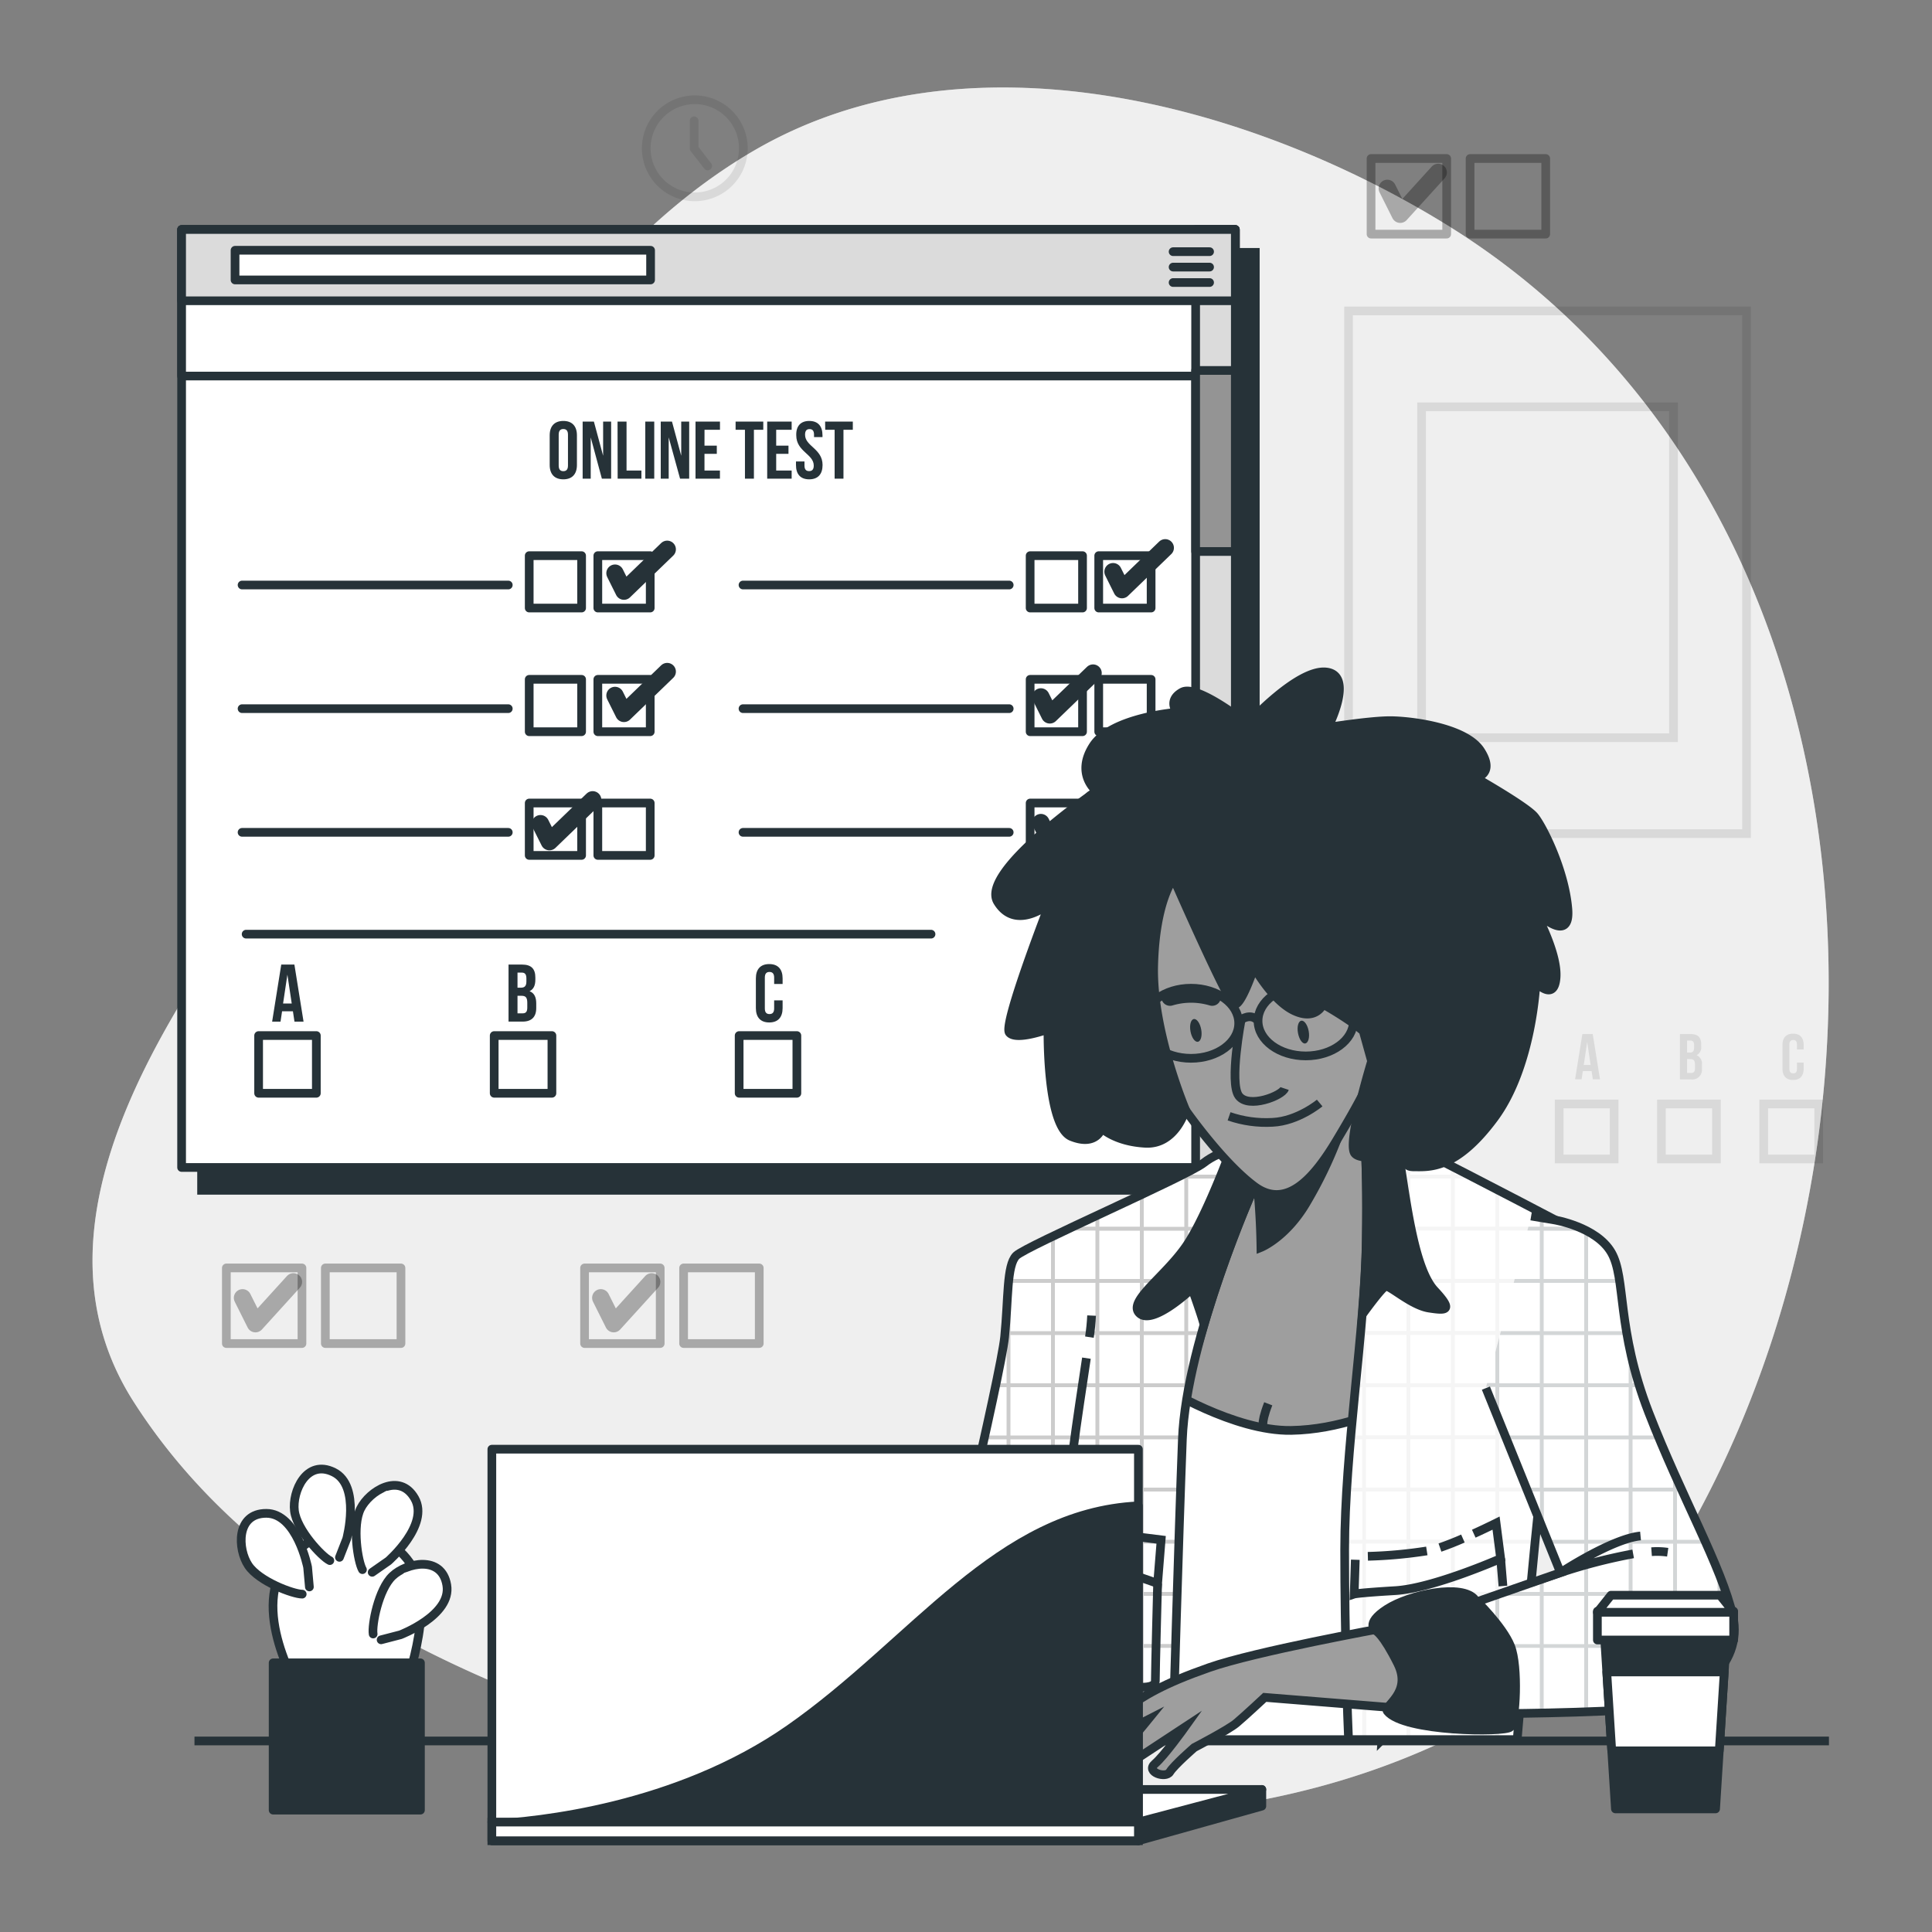 <svg width="222" height="222" fill="none" xmlns="http://www.w3.org/2000/svg"><rect width="100%" height="100%" fill="#808080" stroke="none"/><path d="M178.355 192.811a55.133 55.133 0 0 0 16.978-19.322c25.379-47.548 19.647-117.66-29.228-147.733C143.514 11.86 111 3.064 86.58 17.338c-19.802 11.575-31.941 33.371-41.985 53.2-6.309 12.49-11.508 25.894-19.287 37.563-10.088 15.131-21.192 35.342-9.981 52.924 15.278 23.95 44.133 34.886 70.298 42.087 28.39 7.81 60.313 8.92 86.536-6.318a82.4 82.4 0 0 0 6.194-3.983Z" fill="#C8C8C8"/><path opacity=".7" d="M178.355 192.811a55.133 55.133 0 0 0 16.978-19.322c25.379-47.548 19.647-117.66-29.228-147.733C143.514 11.86 111 3.064 86.58 17.338c-19.802 11.575-31.941 33.371-41.985 53.2-6.309 12.49-11.508 25.894-19.287 37.563-10.088 15.131-21.192 35.342-9.981 52.924 15.278 23.95 44.133 34.886 70.298 42.087 28.39 7.81 60.313 8.92 86.536-6.318a82.4 82.4 0 0 0 6.194-3.983Z" fill="#fff"/><g opacity=".3" stroke="#000" stroke-miterlimit="10"><path opacity=".3" d="M200.688 35.728h-45.732v60.06h45.732v-60.06Z"/><path opacity=".3" d="M192.296 46.748h-28.948v38.02h28.948v-38.02Z"/></g><path d="M144.242 28.998H23.163v107.776h121.079V28.998Z" fill="#263238" stroke="#263238" stroke-miterlimit="10"/><path d="M141.946 26.373H20.868V134.15h121.078V26.374Z" fill="#fff" stroke="#263238" stroke-linecap="round" stroke-linejoin="round"/><path d="M118.37 69.868h6.021v-6.02h-6.021v6.02ZM126.251 69.868h6.02v-6.02h-6.02v6.02Z" fill="#fff" stroke="#263238" stroke-linecap="round" stroke-linejoin="round"/><path d="M115.964 67.222H85.376" stroke="#263238" stroke-linecap="round" stroke-linejoin="round"/><path d="M118.37 84.08h6.021v-6.02h-6.021v6.02ZM126.251 84.08h6.02v-6.02h-6.02v6.02Z" fill="#fff" stroke="#263238" stroke-linecap="round" stroke-linejoin="round"/><path d="M115.964 81.43H85.376" stroke="#263238" stroke-linecap="round" stroke-linejoin="round"/><path d="M118.37 98.293h6.021v-6.021h-6.021v6.02ZM126.251 98.293h6.02v-6.021h-6.02v6.02Z" fill="#fff" stroke="#263238" stroke-linecap="round" stroke-linejoin="round"/><path d="M115.964 95.642H85.376" stroke="#263238" stroke-linecap="round" stroke-linejoin="round"/><path d="M60.81 69.868h6.02v-6.02h-6.02v6.02ZM68.695 69.868h6.02v-6.02h-6.02v6.02Z" fill="#fff" stroke="#263238" stroke-linecap="round" stroke-linejoin="round"/><path d="M58.404 67.222H27.816" stroke="#263238" stroke-linecap="round" stroke-linejoin="round"/><path d="M60.81 84.08h6.02v-6.02h-6.02v6.02ZM68.695 84.08h6.02v-6.02h-6.02v6.02Z" fill="#fff" stroke="#263238" stroke-linecap="round" stroke-linejoin="round"/><path d="M58.404 81.43H27.816" stroke="#263238" stroke-linecap="round" stroke-linejoin="round"/><path d="M60.81 98.293h6.02v-6.021h-6.02v6.02ZM68.695 98.293h6.02v-6.021h-6.02v6.02Z" fill="#fff" stroke="#263238" stroke-linecap="round" stroke-linejoin="round"/><path d="M58.404 95.642H27.816" stroke="#263238" stroke-linecap="round" stroke-linejoin="round"/><path d="M36.35 118.992h-6.633v6.633h6.633v-6.633ZM63.42 118.992h-6.633v6.633h6.633v-6.633ZM91.566 118.992h-6.633v6.633h6.633v-6.633Z" fill="#fff" stroke="#263238" stroke-linecap="round" stroke-linejoin="round"/><path d="m70.67 65.863 1.026 2.06 4.969-4.8M70.67 79.916l1.026 2.055 4.969-4.8M62.102 94.652l1.03 2.056 4.968-4.8M127.898 65.694l1.026 2.056 4.968-4.8M119.604 80.084l1.026 2.056 4.968-4.795M119.604 94.523l1.026 2.056 4.968-4.795" stroke="#263238" stroke-width="2" stroke-linecap="round" stroke-linejoin="round"/><path d="M141.946 26.373H20.868V43.21h121.078V26.373Z" fill="#fff" stroke="#263238" stroke-linecap="round" stroke-linejoin="round"/><path d="M141.947 26.373h-4.56V134.15h4.56V26.374Z" fill="#DBDBDB" stroke="#263238" stroke-linecap="round" stroke-linejoin="round"/><path d="M141.947 42.57h-4.56v20.802h4.56V42.571Z" fill="#949494" stroke="#263238" stroke-linecap="round" stroke-linejoin="round"/><path d="M141.946 26.373H20.868v8.188h121.078v-8.188Z" fill="#DBDBDB" stroke="#263238" stroke-linecap="round" stroke-linejoin="round"/><path d="M74.756 28.758H27.008v3.41h47.748v-3.41Z" fill="#fff" stroke="#263238" stroke-linecap="round" stroke-linejoin="round"/><path d="M134.798 28.918h4.191M134.798 30.69h4.191M134.798 32.465h4.191" stroke="#263238" stroke-linecap="round" stroke-linejoin="round"/><path d="M63.163 50.021c0-1.052.555-1.652 1.567-1.652 1.013 0 1.563.6 1.563 1.652v3.41c0 1.048-.55 1.647-1.563 1.647-1.012 0-1.567-.6-1.567-1.647v-3.41Zm1.035 3.477c0 .466.204.643.532.643.329 0 .533-.177.533-.643v-3.552c0-.471-.204-.649-.533-.649-.328 0-.532.178-.532.649v3.552ZM67.878 50.256v4.747h-.928v-6.558h1.292l1.061 3.925v-3.925h.92v6.558H69.16l-1.283-4.747ZM70.96 48.445h1.034v5.62h1.71v.938h-2.731l-.013-6.558ZM74.148 48.445h1.03v6.558h-1.03v-6.558ZM76.838 50.256v4.747h-.914v-6.558h1.292l1.061 3.925v-3.925h.915v6.558h-1.048l-1.306-4.747ZM80.95 51.21h1.416v.938H80.95v1.918h1.776v.937H79.92v-6.558h2.81v.937h-1.776l-.004 1.829ZM84.524 48.445h3.183v.937H86.63v5.62h-1.03v-5.62h-1.075v-.937ZM89.19 51.21h1.412v.938H89.19v1.918h1.776v.937h-2.81v-6.558h2.81v.937H89.19v1.829ZM92.991 48.37c1.004 0 1.519.599 1.519 1.651v.204h-.973v-.27c0-.471-.186-.649-.515-.649-.328 0-.515.178-.515.649 0 1.331 2.012 1.602 2.012 3.476 0 1.048-.524 1.647-1.537 1.647-1.012 0-1.518-.6-1.518-1.647v-.404h.977v.47c0 .467.204.636.532.636.329 0 .533-.17.533-.635 0-1.332-2.011-1.603-2.011-3.477-.031-1.052.497-1.652 1.496-1.652ZM94.811 48.445h3.184v.937H96.92v5.62h-1.016v-5.62h-1.08l-.013-.937ZM34.88 117.394h-1.043l-.178-1.19h-1.247l-.178 1.19h-.964l1.048-6.558h1.51l1.052 6.558Zm-2.353-2.083h.995l-.498-3.316-.497 3.316ZM61.516 112.332v.231c0 .675-.204 1.105-.666 1.332.555.213.768.71.768 1.403v.537c0 1.012-.533 1.554-1.563 1.554h-1.62v-6.553h1.554c1.07 0 1.527.497 1.527 1.496Zm-2.051-.573v1.732h.404c.382 0 .617-.169.617-.693v-.364c0-.471-.16-.675-.524-.675h-.497Zm0 2.664v2.016h.59c.346 0 .533-.16.533-.648v-.569c0-.612-.195-.799-.662-.799h-.461ZM89.927 114.947v.888c0 1.052-.524 1.652-1.536 1.652s-1.536-.6-1.536-1.652v-3.41c0-1.048.524-1.647 1.536-1.647s1.536.599 1.536 1.647v.639h-.972v-.732c0-.471-.209-.648-.537-.648-.329 0-.533.177-.533.648v3.552c0 .47.209.639.533.639.324 0 .537-.169.537-.639v-.937h.972Z" fill="#263238"/><path d="M28.282 107.341h78.699" stroke="#263238" stroke-linecap="round" stroke-linejoin="round"/><path opacity=".3" d="M157.544 26.902h8.689v-8.689h-8.689v8.69ZM168.924 26.902h8.689v-8.689h-8.689v8.69Z" stroke="#000" stroke-linecap="round" stroke-linejoin="round"/><path opacity=".3" d="m159.414 21.65 1.483 2.965 4.36-4.8" stroke="#000" stroke-width="2" stroke-linecap="round" stroke-linejoin="round"/><path opacity=".3" d="M26.01 154.383h8.688v-8.689H26.01v8.689ZM37.385 154.383h8.689v-8.689h-8.69v8.689Z" stroke="#000" stroke-linecap="round" stroke-linejoin="round"/><path opacity=".3" d="m27.87 149.131 1.483 2.966 4.36-4.8" stroke="#000" stroke-width="2" stroke-linecap="round" stroke-linejoin="round"/><path opacity=".3" d="M67.173 154.383h8.689v-8.689h-8.69v8.689ZM78.552 154.383h8.69v-8.689h-8.69v8.689Z" stroke="#000" stroke-linecap="round" stroke-linejoin="round"/><path opacity=".3" d="m69.037 149.131 1.483 2.966 4.36-4.8" stroke="#000" stroke-width="2" stroke-linecap="round" stroke-linejoin="round"/><g opacity=".3" stroke="#000" stroke-linecap="round" stroke-linejoin="round"><path opacity=".3" d="M80.648 22.559a5.577 5.577 0 1 0-1.779-11.01 5.577 5.577 0 0 0 1.78 11.01Z"/><path opacity=".3" d="m81.318 19.07-1.558-2.016v-3.175"/></g><g opacity=".3"><path opacity=".3" d="M183.851 124.018h-.826l-.142-.941h-1.003l-.142.941h-.751l.835-5.199h1.194l.835 5.199Zm-1.865-1.647h.786l-.395-2.633-.391 2.633ZM195.48 120.013v.187a1.02 1.02 0 0 1-.524 1.048 1.054 1.054 0 0 1 .608 1.114v.444a1.112 1.112 0 0 1-.746 1.182c-.16.054-.33.07-.497.048h-1.283v-5.217h1.234c.844 0 1.208.391 1.208 1.194Zm-1.625-.444v1.377h.319c.302 0 .489-.134.489-.551v-.289c0-.373-.125-.537-.418-.537h-.39Zm0 2.118v1.599h.466c.275 0 .444-.125.444-.511v-.444c0-.48-.16-.631-.529-.631l-.381-.013ZM207.254 122.1v.688c0 .835-.412 1.31-1.216 1.31s-1.221-.475-1.221-1.31v-2.704c0-.835.417-1.31 1.221-1.31s1.216.475 1.216 1.31v.506h-.772v-.577c0-.373-.164-.51-.422-.51-.257 0-.444.137-.444.51v2.811c0 .373.164.506.444.506s.422-.133.422-.506v-.724h.772Z" fill="#000"/><path opacity=".3" d="M185.476 126.855h-6.318v6.318h6.318v-6.318ZM197.229 126.855h-6.318v6.318h6.318v-6.318ZM208.982 126.855h-6.318v6.318h6.318v-6.318Z" stroke="#000" stroke-miterlimit="10"/></g><path d="M35.715 200.049H22.347M210.159 200.049H40.071" stroke="#263238" stroke-miterlimit="10"/><path d="m158.792 199.898 2.859-43.424 2.105-20.646-5.772-6.442-2.895-2.105s-4.076 3.552-6.967 4.338c-2.89.786-5.67 1.581-5.67 1.581s-9.861 18.541-10.656 26.955c-.794 8.414-2.104 39.583-2.104 39.583l1.097.16h28.003Z" fill="#9E9E9E" stroke="#263238" stroke-miterlimit="10"/><path d="M145.237 164.098s-.493-.253.493-2.793" stroke="#263238" stroke-miterlimit="10"/><path d="M144.078 132.756c.49 3.508.761 7.043.812 10.585 0 0 2.962-1.185 5.328-5.328a47.799 47.799 0 0 0 3.366-6.953l-9.506 1.696Z" fill="#263238" stroke="#263238" stroke-miterlimit="10"/><path d="m158.792 199.898 2.571-39.041c-2.522 1.287-7.499 3.414-12.992 3.507-6.58.111-14.727-4.999-14.727-4.999l-1.834.719v.071c-.79 8.436-2.104 39.583-2.104 39.583l1.096.16h27.99Z" fill="#fff" stroke="#263238" stroke-miterlimit="10"/><path d="M154.512 178.044c0 10.057.346 19.731.444 21.845h19.38c.267-3.135 1.936-22.644 2.793-29.637.937-7.641 7.082-19.017 7.082-23.088 0-4.072 1.248-3.428-4.365-6.389-5.612-2.962-17.991-9.355-19.704-10.137-1.714-.781-3.588-2.664-3.588-2.664s.622 3.898.444 14.497c-.177 10.598-2.486 24.202-2.486 35.573Z" fill="#fff"/><g opacity=".2" fill="#000"><path opacity=".2" d="M156.554 128.014c.231 1.845.365 3.7.4 5.559v-5.181c-.249-.227-.4-.378-.4-.378ZM182.04 153.389v1.332c.151-.404.302-.795.444-1.181v-.16h.058c.057-.147.111-.298.164-.444h-.222v-5.528h1.718V146.964h-1.718v-4.733c-.138-.084-.284-.164-.444-.253v4.986h-4.662v-5.55h3.605l-.834-.444h-2.771v-1.465l-.444-.235v1.687h-4.662v-4.112l-.444-.231v4.343h-4.662v-5.537h2.322l-.861-.444h-1.461v-.75l-.444-.231v.981h-4.662v-3.352c-.155-.08-.302-.156-.444-.222v3.574h-4.618v.444h4.618v5.55h-4.578v.444h4.578v5.55h-4.662v-2.109c-.089 2.167-.249 4.44-.444 6.753v1.332h-.115l-.04.444h.155v5.568h-.666l-.044.444h.732v5.55h-1.261l-.04.444h1.301v5.55h-1.731l-.027.444h1.776v5.55h-1.967v.444h1.971v5.55h-1.958v.444h1.954v5.55h-1.865v.444h1.856v10.545h.444v-10.558h4.631v10.545h.444v-10.545h4.662v10.545h.444v-10.545h4.662v10.545h.444v-10.545h2.988c0-.147 0-.293.04-.444h-3.028v-5.537h3.552c0-.146.031-.293.044-.444h-3.596v-5.55h4.103c0-.151.026-.293.044-.444h-4.147v-5.55h4.662v.591l.195-1.701c.062-.497.147-1.012.249-1.541v-3.343h.83l.133-.444h-.963v-5.55h2.886c.058-.146.111-.297.169-.444h-3.055v-5.55l4.662-.013Zm-4.662-5.981h4.662v5.55h-4.662v-5.55Zm-15.762 41.501h-4.662v-5.537h4.662v5.537Zm0-5.994h-4.662v-5.55h4.662v5.55Zm0-5.994h-4.662v-5.537h4.662v5.537Zm0-5.994h-4.662v-5.55h4.662v5.55Zm0-5.994h-4.662v-5.537h4.662v5.537Zm0-5.994h-4.662v-5.55h4.662v5.55Zm0-5.994h-4.662v-5.537h4.662v5.537Zm5.106 35.964h-4.662v-5.537h4.662v5.537Zm0-5.994h-4.662v-5.55h4.662v5.55Zm0-5.994h-4.662v-5.537h4.662v5.537Zm0-5.994h-4.662v-5.55h4.662v5.55Zm0-5.994h-4.662v-5.537h4.662v5.537Zm0-5.994h-4.662v-5.55h4.662v5.55Zm0-5.994h-4.662v-5.537h4.662v5.537Zm0-5.994h-4.662v-5.55h4.662v5.55Zm0-5.994h-4.662v-5.537h4.662v5.537Zm5.106 47.952h-4.662v-5.537h4.662v5.537Zm0-5.994h-4.662v-5.55h4.662v5.55Zm0-5.994h-4.662v-5.537h4.662v5.537Zm0-5.994h-4.662v-5.55h4.662v5.55Zm0-5.994h-4.662v-5.537h4.662v5.537Zm0-5.994h-4.662v-5.55h4.662v5.55Zm0-5.994h-4.662v-5.537h4.662v5.537Zm0-5.994h-4.662v-5.55h4.662v5.55Zm5.106 23.976h-4.662v-5.55h4.662v5.55Zm0-5.994h-4.662v-5.537h4.662v5.537Zm0-5.994h-4.662v-5.55h4.662v5.55Zm0-5.994h-4.662v-5.537h4.662v5.537Zm0-5.994h-4.662v-5.55h4.662v5.55Z"/></g><path d="M154.512 178.044c0 10.057.346 19.731.444 21.845h19.38c.267-3.135 1.936-22.644 2.793-29.637.937-7.641 7.082-19.017 7.082-23.088 0-4.072 1.248-3.428-4.365-6.389-5.612-2.962-17.991-9.355-19.704-10.137-1.714-.781-3.588-2.664-3.588-2.664s.622 3.898.444 14.497c-.177 10.598-2.486 24.202-2.486 35.573Z" stroke="#263238" stroke-miterlimit="10"/><path d="M156.554 128.014s.622 3.898.444 14.497c-.035 2.664-.217 5.541-.444 8.507.533-.733 2.251-3.073 2.664-3.206.466-.155 2.962 2.185 4.986 2.495 2.025.311 2.806.311.626-2.029s-3.108-9.195-3.898-14.341a19.867 19.867 0 0 0-.724-3.25h-.053c-1.732-.799-3.601-2.673-3.601-2.673Z" fill="#263238" stroke="#263238" stroke-miterlimit="10"/><path d="M169.346 176.232a85.707 85.707 0 0 0 2.562-1.216l.528 4.076s-7.761 3.419-12.099 3.681-4.733.395-4.733.395l.129-3.943" stroke="#263238" stroke-miterlimit="10"/><path d="M165.461 177.826a33.942 33.942 0 0 0 2.637-1.039M157.176 178.83a52.133 52.133 0 0 0 6.775-.617M172.436 179.092l.262 3.157" stroke="#263238" stroke-miterlimit="10"/><path d="M112.949 199.898h21.809c.049-1.71.68-23.435 1.106-34.521.444-11.544 8.276-29.056 8.276-29.056s1.048-2.468-.062-3.578c-1.11-1.11-3.774-.666-5.772.888-1.998 1.554-20.424 9.546-21.534 10.656-1.11 1.11-.888 4.884-1.332 9.324-.444 4.44-7.77 35.076-7.77 35.076s-1.998.444-2.664.888c-.666.444-.666 1.776-.666 1.776s.888.222 3.552 1.554c2.451 1.225 4.711 6.198 5.057 6.993Z" fill="#fff"/><path opacity=".2" d="M141.192 141.401v2.269c.151-.409.298-.804.444-1.186v-1.083h.418l.173-.444h-.591v-5.537h2.797c.031-.138.067-.289.089-.444h-2.886v-2.788c-.146.022-.293.044-.444.08v2.708h-4.662v-.302l-.444.227v.075h-.151l-.888.444h1.039v5.55h-4.662v-3.818l-.444.208v3.597h-4.662v-1.417l-.444.209v1.208h-2.579l-.942.444h3.521v5.563h-4.662v-5.017l-.444.213v4.804h-4.662v-1.119a39.185 39.185 0 0 0-.444 4.884v2.22h-.16l-.04.444h.2v5.559h-1.194l-.093.444h1.287v5.55h-2.491c-.031.147-.066.298-.097.444h2.588v5.55h-3.84c-.036.151-.067.298-.103.444h3.943v5.55H111v-2.442l-.444 1.918v.502h-.115l-.102.444h.217v5.572h-1.518l-.107.444h1.625v5.55h-3.769c-.453.121-.898.269-1.332.444v2.415c.133.054.279.116.444.191v-2.606h4.657v6.216c.156.222.302.444.444.67v-6.882h4.662v10.545h.444v-10.562h4.662v10.545h.444v-10.545h4.662v10.545h.444v-10.545h4.662v10.545h.444v-10.545h3.645v-.444h-3.645v-5.537h3.832v-.444h-3.832v-5.55h4.023v-.444h-4.023v-5.55h4.223v-.444h-4.223v-5.55h4.44c0-.146 0-.293.022-.444h-4.462v-5.55h4.662v3.281a48.6 48.6 0 0 1 .444-2.904v-.377h.071c.027-.146.058-.293.085-.444h-.156v-5.55h1.488c.04-.146.084-.293.124-.444h-1.612v-5.55h3.33c.053-.146.102-.297.151-.444h-3.481v-5.55l4.662-.013Zm-4.662-5.981h4.662v5.55h-4.662v-5.55Zm-20.868 53.502H111v-5.55h4.662v5.55Zm0-5.994H111v-5.55h4.662v5.55Zm5.106 5.994h-4.662v-5.55h4.662v5.55Zm0-5.994h-4.662v-5.55h4.662v5.55Zm0-5.994h-4.662v-5.55h4.662v5.55Zm0-5.994h-4.662v-5.55h4.662v5.55Zm0-5.994h-4.662v-5.55h4.662v5.55Zm0-5.994h-4.662v-5.55h4.662v5.55Zm0-5.994h-4.662v-5.55h4.662v5.55Zm5.106 35.964h-4.662v-5.55h4.662v5.55Zm0-5.994h-4.662v-5.55h4.662v5.55Zm0-5.994h-4.662v-5.55h4.662v5.55Zm0-5.994h-4.662v-5.55h4.662v5.55Zm0-5.994h-4.662v-5.55h4.662v5.55Zm0-5.994h-4.662v-5.55h4.662v5.55Zm0-5.994h-4.662v-5.55h4.662v5.55Zm5.106 35.964h-4.662v-5.55h4.662v5.55Zm0-5.994h-4.662v-5.55h4.662v5.55Zm0-5.994h-4.662v-5.55h4.662v5.55Zm0-5.994h-4.662v-5.55h4.662v5.55Zm0-5.994h-4.662v-5.55h4.662v5.55Zm0-5.994h-4.662v-5.55h4.662v5.55Zm0-5.994h-4.662v-5.55h4.662v5.55Zm0-5.994h-4.662v-5.55h4.662v5.55Zm5.106 11.988h-4.662v-5.55h4.662v5.55Zm0-5.994h-4.662v-5.55h4.662v5.55Zm0-5.994h-4.662v-5.55h4.662v5.55Z" fill="#000"/><path d="M112.949 199.898h21.809c.049-1.71.68-23.435 1.106-34.521.444-11.544 8.276-29.056 8.276-29.056s1.048-2.468-.062-3.578c-1.11-1.11-3.774-.666-5.772.888-1.998 1.554-20.424 9.546-21.534 10.656-1.11 1.11-.888 4.884-1.332 9.324-.444 4.44-7.77 35.076-7.77 35.076s-1.998.444-2.664.888c-.666.444-.666 1.776-.666 1.776s.888.222 3.552 1.554c2.451 1.225 4.711 6.198 5.057 6.993Z" stroke="#263238" stroke-miterlimit="10"/><path d="M104.34 191.364s.888.222 3.552 1.554 5.106 7.104 5.106 7.104h4.302c.271-.808.933-3.747-2.082-7.326-3.552-4.218-7.548-3.996-7.548-3.996s-1.998.444-2.664.888c-.666.444-.666 1.776-.666 1.776ZM141.396 132.214c-.954 2.527-3.214 8.241-5.088 10.963-2.442 3.552-6.882 6.438-5.328 7.77 1.554 1.332 5.994-2.886 5.994-2.886s1.11 3.108 1.332 3.996c.012.04.032.078.058.111a139.337 139.337 0 0 1 5.772-15.847s1.048-2.468-.062-3.578c-.573-.578-1.55-.728-2.678-.529Z" fill="#263238" stroke="#263238" stroke-miterlimit="10"/><path d="M125.181 153.646c.127-.821.21-1.648.249-2.477M121.656 200.453s.666-14.208.666-22.422c0-5.919 1.611-15.873 2.517-21.969" stroke="#263238" stroke-miterlimit="10"/><path d="M122.766 174.936s3.552 1.11 5.328 1.332l5.328.666-.404 5.031s-.262-.147-4.258-1.479-6.438-2.442-6.438-2.442" stroke="#263238" stroke-miterlimit="10"/><path d="M133.018 181.951s-.262 9.857-.262 11.189c0 1.332-3.996.444-3.996.444" stroke="#263238" stroke-miterlimit="10"/><path d="M136.206 127.526s4.187 6.02 7.934 8.795c3.747 2.775 6.944-1.11 9.444-5.274 2.5-4.165 4.165-7.22 5.412-10.829 1.248-3.61 0-9.578-4.995-14.297-4.995-4.72-16.663-11.664-19.576-8.054-2.912 3.609-5.692 11.544-3.752 18.323a35.83 35.83 0 0 0 5.533 11.336Z" fill="#9E9E9E" stroke="#263238" stroke-miterlimit="10"/><path d="M134.443 114.574a8.445 8.445 0 0 1 4.844 0" stroke="#263238" stroke-width="2" stroke-miterlimit="10" stroke-linecap="round"/><path d="M138.026 118.291c.133.719-.036 1.354-.377 1.416-.342.062-.72-.471-.853-1.194-.133-.724.036-1.355.377-1.417.342-.062.72.471.853 1.195ZM150.378 118.482c.129.719-.04 1.332-.377 1.416-.338.084-.72-.471-.853-1.194-.133-.724.036-1.355.377-1.417.342-.062.72.471.853 1.195Z" fill="#263238"/><path d="M141.228 128.272c1.604.553 3.3.788 4.995.692 2.917-.137 5.416-2.22 5.416-2.22" stroke="#263238" stroke-miterlimit="10"/><path d="M134.856 100.935s6.167 14.065 6.94 14.452c.772.386 2.313-4.24 2.313-4.24s2.118 3.849 4.631 5.008c2.513 1.159 3.277-.768 3.277-.768a43.137 43.137 0 0 1 3.663 2.313l.963.768.964 3.468s-2.891 9.444-1.927 10.602c.963 1.159 6.358-.386 6.358-.386s-1.332 1.927.386 1.927 4.817.386 9.249-5.59c4.431-5.976 4.817-15.606 4.817-15.606s2.118 2.308 2.313-.582c.196-2.89-2.504-7.708-2.504-7.708s4.236 4.24 3.854-.191c-.382-4.43-2.89-9.444-3.854-10.598-.963-1.154-6.749-4.44-6.749-4.44s2.313-.386.582-3.086c-1.732-2.7-8.094-3.468-10.407-3.468-2.314 0-7.131.773-7.131.773s3.086-5.976-.191-6.362c-3.277-.387-9.058 5.976-9.058 5.976s-5.772-4.627-7.517-3.663c-1.744.963-.577 2.313-.577 2.313s-7.512.577-9.635 3.854c-2.122 3.277.387 5.204.387 5.204s-13.489 9.248-11.371 12.716c2.118 3.467 5.976.195 5.976.195s-5.399 13.875-4.626 14.839c.772.963 4.44-.387 4.44-.387s-.191 11.176 2.699 12.335c2.891 1.158 3.468-.964 3.468-.964s1.54 1.541 5.013 1.732c3.472.191 4.622-3.854 4.622-3.854s-3.854-9.058-3.659-16.57c.195-7.513 2.291-10.012 2.291-10.012Z" fill="#263238" stroke="#263238" stroke-miterlimit="10"/><path d="M142.617 117.163s-1.39 7.219-.28 8.747c1.11 1.527 5 0 5.275-.831" fill="#9E9E9E"/><path d="M142.617 117.163s-1.39 7.219-.28 8.747c1.11 1.527 5 0 5.275-.831" stroke="#263238" stroke-miterlimit="10"/><path d="M136.854 121.607c3.028 0 5.483-1.803 5.483-4.027s-2.455-4.027-5.483-4.027c-3.029 0-5.484 1.803-5.484 4.027s2.455 4.027 5.484 4.027ZM150.041 121.332c3.028 0 5.483-1.803 5.483-4.027s-2.455-4.027-5.483-4.027c-3.029 0-5.484 1.803-5.484 4.027s2.455 4.027 5.484 4.027ZM142.617 117.163s1.11-.83 1.94.142" stroke="#263238" stroke-miterlimit="10"/><path d="M96.93 193.988s6.97-1.967 9.115-2.322c2.144-.355 6.438 3.574 7.152 5.719.715 2.144-.199 2.624-.199 2.624l-14.284-.475-1.785-5.546Z" fill="#9E9E9E" stroke="#263238" stroke-miterlimit="10"/><path d="M99.456 193.295s5.261 1.972 6.575 2.762c1.315.79.92 2.367.134 3.152a7.42 7.42 0 0 1-3.29 1.581c-1.226.07-2.455.07-3.681 0-1.576-.133-3.024.133-4.338.133s-5.261-.395-5.261-.395l-1.186-.79s-2.22.657-3.943 1.332c-1.722.675-1.185-.791.13-1.843 1.313-1.052 4.603-3.681 5.132-3.943.528-.262 7.233-2.22 7.233-2.22l2.495.231Z" fill="#9E9E9E" stroke="#263238" stroke-miterlimit="10"/><path d="M101.427 193.819s-3.423-1.576-4.342-1.576c-.92 0-7.495 2.22-8.414 2.891-.919.67-1.843 6.97-1.185 7.366.657.395 1.185-.791 1.332-1.577.146-.786 1.975-4.999 1.975-4.999l-1.332 6.709s.529 1.048 1.053.129c.524-.92 3.814-7.233 4.076-7.628a4.784 4.784 0 0 1 1.185-.919s-.657 2.894-1.185 5.656c-.529 2.762-.13 3.552.661 3.681.79.129 1.181-1.71 1.576-2.629.396-.919 2.105-6.185 2.105-6.185" fill="#9E9E9E"/><path d="M101.427 193.819s-3.423-1.576-4.342-1.576c-.92 0-7.495 2.22-8.414 2.891-.919.67-1.843 6.97-1.185 7.366.657.395 1.185-.791 1.332-1.577.146-.786 1.975-4.999 1.975-4.999l-1.332 6.709s.529 1.048 1.053.129c.524-.92 3.814-7.233 4.076-7.628a4.784 4.784 0 0 1 1.185-.919s-.657 2.894-1.185 5.656c-.529 2.762-.13 3.552.661 3.681.79.129 1.181-1.71 1.576-2.629.396-.919 2.105-6.185 2.105-6.185" stroke="#263238" stroke-miterlimit="10"/><path d="M105.228 196.452s-3.943 4.076-4.471 4.995c-.529.919-.524 1.052.923 1.052 1.448 0 5.919-2.894 6.309-3.29.391-.395.267-1.576-.657-2.366a2.323 2.323 0 0 0-2.104-.391ZM129.852 195.999s-5.261 1.701-6.553 2.664c-1.292.964-3.157 2.025-2.753 2.349.404.324 1.7 0 2.104-.324.404-.324 2.265-.648 2.265-.648s2.184-1.297 3.885-2.345c1.7-1.047 2.992-2.184 1.052-1.696Z" fill="#9E9E9E" stroke="#263238" stroke-miterlimit="10"/><path d="M158.894 187.093s-14.652 2.664-19.953 4.524c-5.302 1.86-7.411 3.157-10.061 5.031-2.651 1.873-8.023 5.412-7.224 6.034.799.621 3.583-1.559 4.054-2.025.47-.466 3.893-1.869 3.893-1.869l2.292-1.172s-3.45 4.249-4.694 5.328c-1.243 1.078-.404 1.753.533 1.443.937-.311 2.704-2.172 2.704-2.172l5.697-3.747s-2.34 3.277-3.432 4.209c-1.093.933 1.247 1.718 1.718.937.471-.781 2.806-2.806 2.806-2.806s3.894-2.025 4.831-2.806c.937-.782 3.272-2.962 3.272-2.962l17.458 1.403s1.092-.621.471-4.209c-.622-3.587-4.365-5.141-4.365-5.141Z" fill="#9E9E9E" stroke="#263238" stroke-miterlimit="10"/><path d="m170.74 159.503 8.573 21.205-13.875 4.831 3.899 11.379s9.963.027 17.76-.444c7.796-.47 13.267-5.172 12.019-10.78-1.248-5.608-5.923-13.719-9.666-23.385-3.743-9.666-2.584-15.429-4.298-18.391-1.714-2.961-6.549-3.743-6.549-3.743l-2.664-.444" fill="#fff"/><path opacity=".2" d="M197.802 191.591v-2.22h1.158c.049-.147.089-.293.125-.444h-1.283v-5.555h.666c-.049-.142-.103-.293-.151-.444h-.515v-1.354c-.143-.369-.289-.746-.444-1.123v2.477h-4.662v-5.55h3.347c-.066-.146-.128-.293-.195-.444h-3.152v-5.55h.621a12.003 12.003 0 0 1-.204-.444h-.417v-.928c-.147-.328-.298-.657-.444-.99v1.918h-4.662v-5.55h3.108a11.777 11.777 0 0 1-.183-.444h-2.925v-5.55h.83c-.049-.146-.093-.297-.138-.444h-.692v-2.531a51.47 51.47 0 0 1-.444-2.015v4.546h-4.662v-5.55h4.475l-.08-.444h-4.395v-5.55h3.645l-.067-.444h-3.578v-5.443c-.39-.209-.79-.397-1.199-.564h-3.907v-.995l-.444-.08v1.075h-1.31l-.12.444h1.43v5.563h-2.886l-.116.444h3.006v5.55h-4.471l-.12.444h4.587v5.55h-4.662v-5.266l-.444 1.683v3.552h-.942l-.115.444h1.057v2.811l.444 1.096v-3.876h4.662v5.55h-3.996l.177.444h3.819v5.55h-1.554l.182.444h1.394v3.45l.444 1.097v-4.547h4.64v5.55h-4.258l.182.444h4.076v5.55h-4.662v-1.536l-.444.155v1.381h-3.97l-1.279.444h.143v5.55h-4.662v-3.996l-.444.156v3.818h-.129l.573 1.669v-1.225h4.662v7.548h.444v-7.548h4.662v7.49h.444v-7.481h4.662v7.339h.444v-7.339h4.662v7.104l.444-.036v-7.068h4.662v6.091l.444-.168v-5.923h4.662v2.788c.155-.182.306-.364.444-.55Zm-20.868-2.664h-4.662v-5.555h4.662v5.555Zm5.106 0h-4.662v-5.555h4.662v5.555Zm0-17.982h-4.662v-5.55h4.662v5.55Zm0-5.994h-4.662v-5.555h4.662v5.555Zm0-5.994h-4.662v-5.55h4.662v5.55Zm0-5.994h-4.662v-5.555h4.662v5.555Zm0-5.994h-4.662v-5.55h4.662v5.55Zm5.106 41.958h-4.662v-5.555h4.662v5.555Zm0-5.994h-4.662v-5.55h4.662v5.55Zm0-5.994h-4.662v-5.555h4.662v5.555Zm0-5.994h-4.662v-5.55h4.662v5.55Zm0-5.994h-4.662v-5.555h4.662v5.555Zm5.106 23.976h-4.662v-5.555h4.662v5.555Zm0-5.994h-4.662v-5.55h4.662v5.55Zm0-5.994h-4.662v-5.555h4.662v5.555Zm.444 11.988v-5.555h4.662v5.55l-4.662.005Z" fill="#263238"/><path d="m170.74 159.503 8.573 21.205-13.875 4.831 3.899 11.379s9.963.027 17.76-.444c7.796-.47 13.267-5.172 12.019-10.78-1.248-5.608-5.923-13.719-9.666-23.385-3.743-9.666-2.584-15.429-4.298-18.391-1.714-2.961-6.549-3.743-6.549-3.743l-2.664-.444" stroke="#263238" stroke-miterlimit="10"/><path d="M187.661 178.55a62.1 62.1 0 0 0-8.348 2.154s5.923-3.899 9.196-4.21M191.63 178.364a8.535 8.535 0 0 0-1.856-.063" stroke="#263238" stroke-miterlimit="10"/><path d="M169.492 183.816s3.153 3.015 4.085 5.35c.933 2.336.591 8.68-.031 9.302-.621.622-12.223.546-14.132-1.838-.498-.622 2.908-2.056 1.194-5.488-1.714-3.432-2.495-3.739-2.495-3.739s-1.403-.781 1.247-2.495c2.651-1.714 8.729-2.957 10.132-1.092Z" fill="#263238" stroke="#263238" stroke-miterlimit="10"/><path d="M197.132 207.854h-11.508l-1.439-22.75h14.386l-1.439 22.75Z" fill="#263238" stroke="#263238" stroke-linejoin="round"/><path d="M199.21 185.139h-15.66v3.312h15.66v-3.312Z" fill="#fff" stroke="#263238" stroke-linejoin="round"/><path d="M199.21 185.264h-15.66l1.563-1.963h12.529l1.568 1.963ZM197.553 201.181l.573-9.062h-13.498l.573 9.062h12.352Z" fill="#fff" stroke="#263238" stroke-linejoin="round"/><path d="m130.811 209.368 14.181-3.747v1.918l-14.181 3.974v-2.145Z" fill="#263238" stroke="#263238" stroke-linejoin="round"/><path d="M144.992 205.621H70.849l-14.332 3.747h74.294l14.181-3.747Z" fill="#fff" stroke="#263238" stroke-linejoin="round"/><path d="M130.811 166.522H56.517v44.991h74.294v-44.991Z" fill="#fff" stroke="#263238" stroke-linejoin="round"/><path d="M130.811 173.031c-16.162.768-25.788 15.665-40.089 25.646-13.036 9.102-29.135 10.656-34.188 10.9v1.936h74.277v-38.482Z" fill="#263238" stroke="#263238" stroke-linejoin="round"/><path d="M130.811 209.368H56.517v2.145h74.294v-2.145Z" fill="#fff" stroke="#263238" stroke-miterlimit="10"/><path d="M34.52 194.525s-6.189-9.901-1.22-15.473c4.968-5.572 12.996-2.891 14.652 2.269 1.656 5.159-1.856 13.826-1.856 13.826l-11.575-.622Z" fill="#fff" stroke="#263238" stroke-linecap="round" stroke-linejoin="round"/><path d="M34.725 183.177c-1.03 0-4.95-1.443-6.189-3.299-1.239-1.856-1.452-5.985 2.065-5.985 3.516 0 4.746 6.189 4.746 6.189l.204 2.269" fill="#fff"/><path d="M34.725 183.177c-1.03 0-4.95-1.443-6.189-3.299-1.239-1.856-1.452-5.985 2.065-5.985 3.516 0 4.746 6.189 4.746 6.189l.204 2.269" stroke="#263238" stroke-linecap="round" stroke-linejoin="round"/><path d="M37.9 179.323c-.923-.444-3.787-3.499-4.067-5.715-.28-2.215 1.381-5.998 4.52-4.439 3.14 1.558 1.483 7.658 1.483 7.658l-.83 2.123" fill="#fff"/><path d="M37.9 179.323c-.923-.444-3.787-3.499-4.067-5.715-.28-2.215 1.381-5.998 4.52-4.439 3.14 1.558 1.483 7.658 1.483 7.658l-.83 2.123" stroke="#263238" stroke-linecap="round" stroke-linejoin="round"/><path d="M41.647 180.362c-.515-.888-1.207-5.013-.213-7.011.995-1.998 4.476-4.227 6.216-1.181 1.74 3.046-3.015 7.193-3.015 7.193l-1.869 1.305" fill="#fff"/><path d="M41.647 180.362c-.515-.888-1.207-5.013-.213-7.011.995-1.998 4.476-4.227 6.216-1.181 1.74 3.046-3.015 7.193-3.015 7.193l-1.869 1.305" stroke="#263238" stroke-linecap="round" stroke-linejoin="round"/><path d="M42.877 187.759c-.169-1.021.604-5.124 2.22-6.66 1.616-1.537 5.661-2.42 6.243 1.039.581 3.458-5.328 5.71-5.328 5.71l-2.22.577" fill="#fff"/><path d="M42.877 187.759c-.169-1.021.604-5.124 2.22-6.66 1.616-1.537 5.661-2.42 6.243 1.039.581 3.458-5.328 5.71-5.328 5.71l-2.22.577" stroke="#263238" stroke-linecap="round" stroke-linejoin="round"/><path d="m28.989 177.387.697 1.097M30.982 180.078l1.093.892M29.788 175.296l1.092 1.594M32.377 178.186l1.194 2.189M35.16 172.907l.4 1.194M36.555 176.29l.697.999M36.257 170.518l.897 1.989M32.772 184.558l.302 1.789M33.669 188.039l.4 1.496M34.663 184.655l.4 1.989M35.96 188.039l.297 1.496M36.657 182.067l.595 2.788M38.05 187.541l.099 1.297M39.144 181.17l.497 2.588M39.64 186.449l.2 2.686M42.034 182.164v2.194M41.732 187.146l.102 1.692M44.52 171.81l-.497 1.199M43.823 174.399l-.497 1.696M46.709 174.101l-.795 1.594M44.223 177.489l-.897.995M42.331 174.004l-.297 1.292M46.709 181.17l-1.092 1.793M44.92 184.056l-.6 1.594M45.817 186.449l1.79-.999M48.703 181.17l-.897 1.496M49.6 182.862l-1.195.896" stroke="#fff" stroke-linecap="round" stroke-linejoin="round"/><path d="M48.312 191.071H31.386v16.925h16.926v-16.925Z" fill="#263238" stroke="#263238" stroke-linecap="round" stroke-linejoin="round"/></svg>